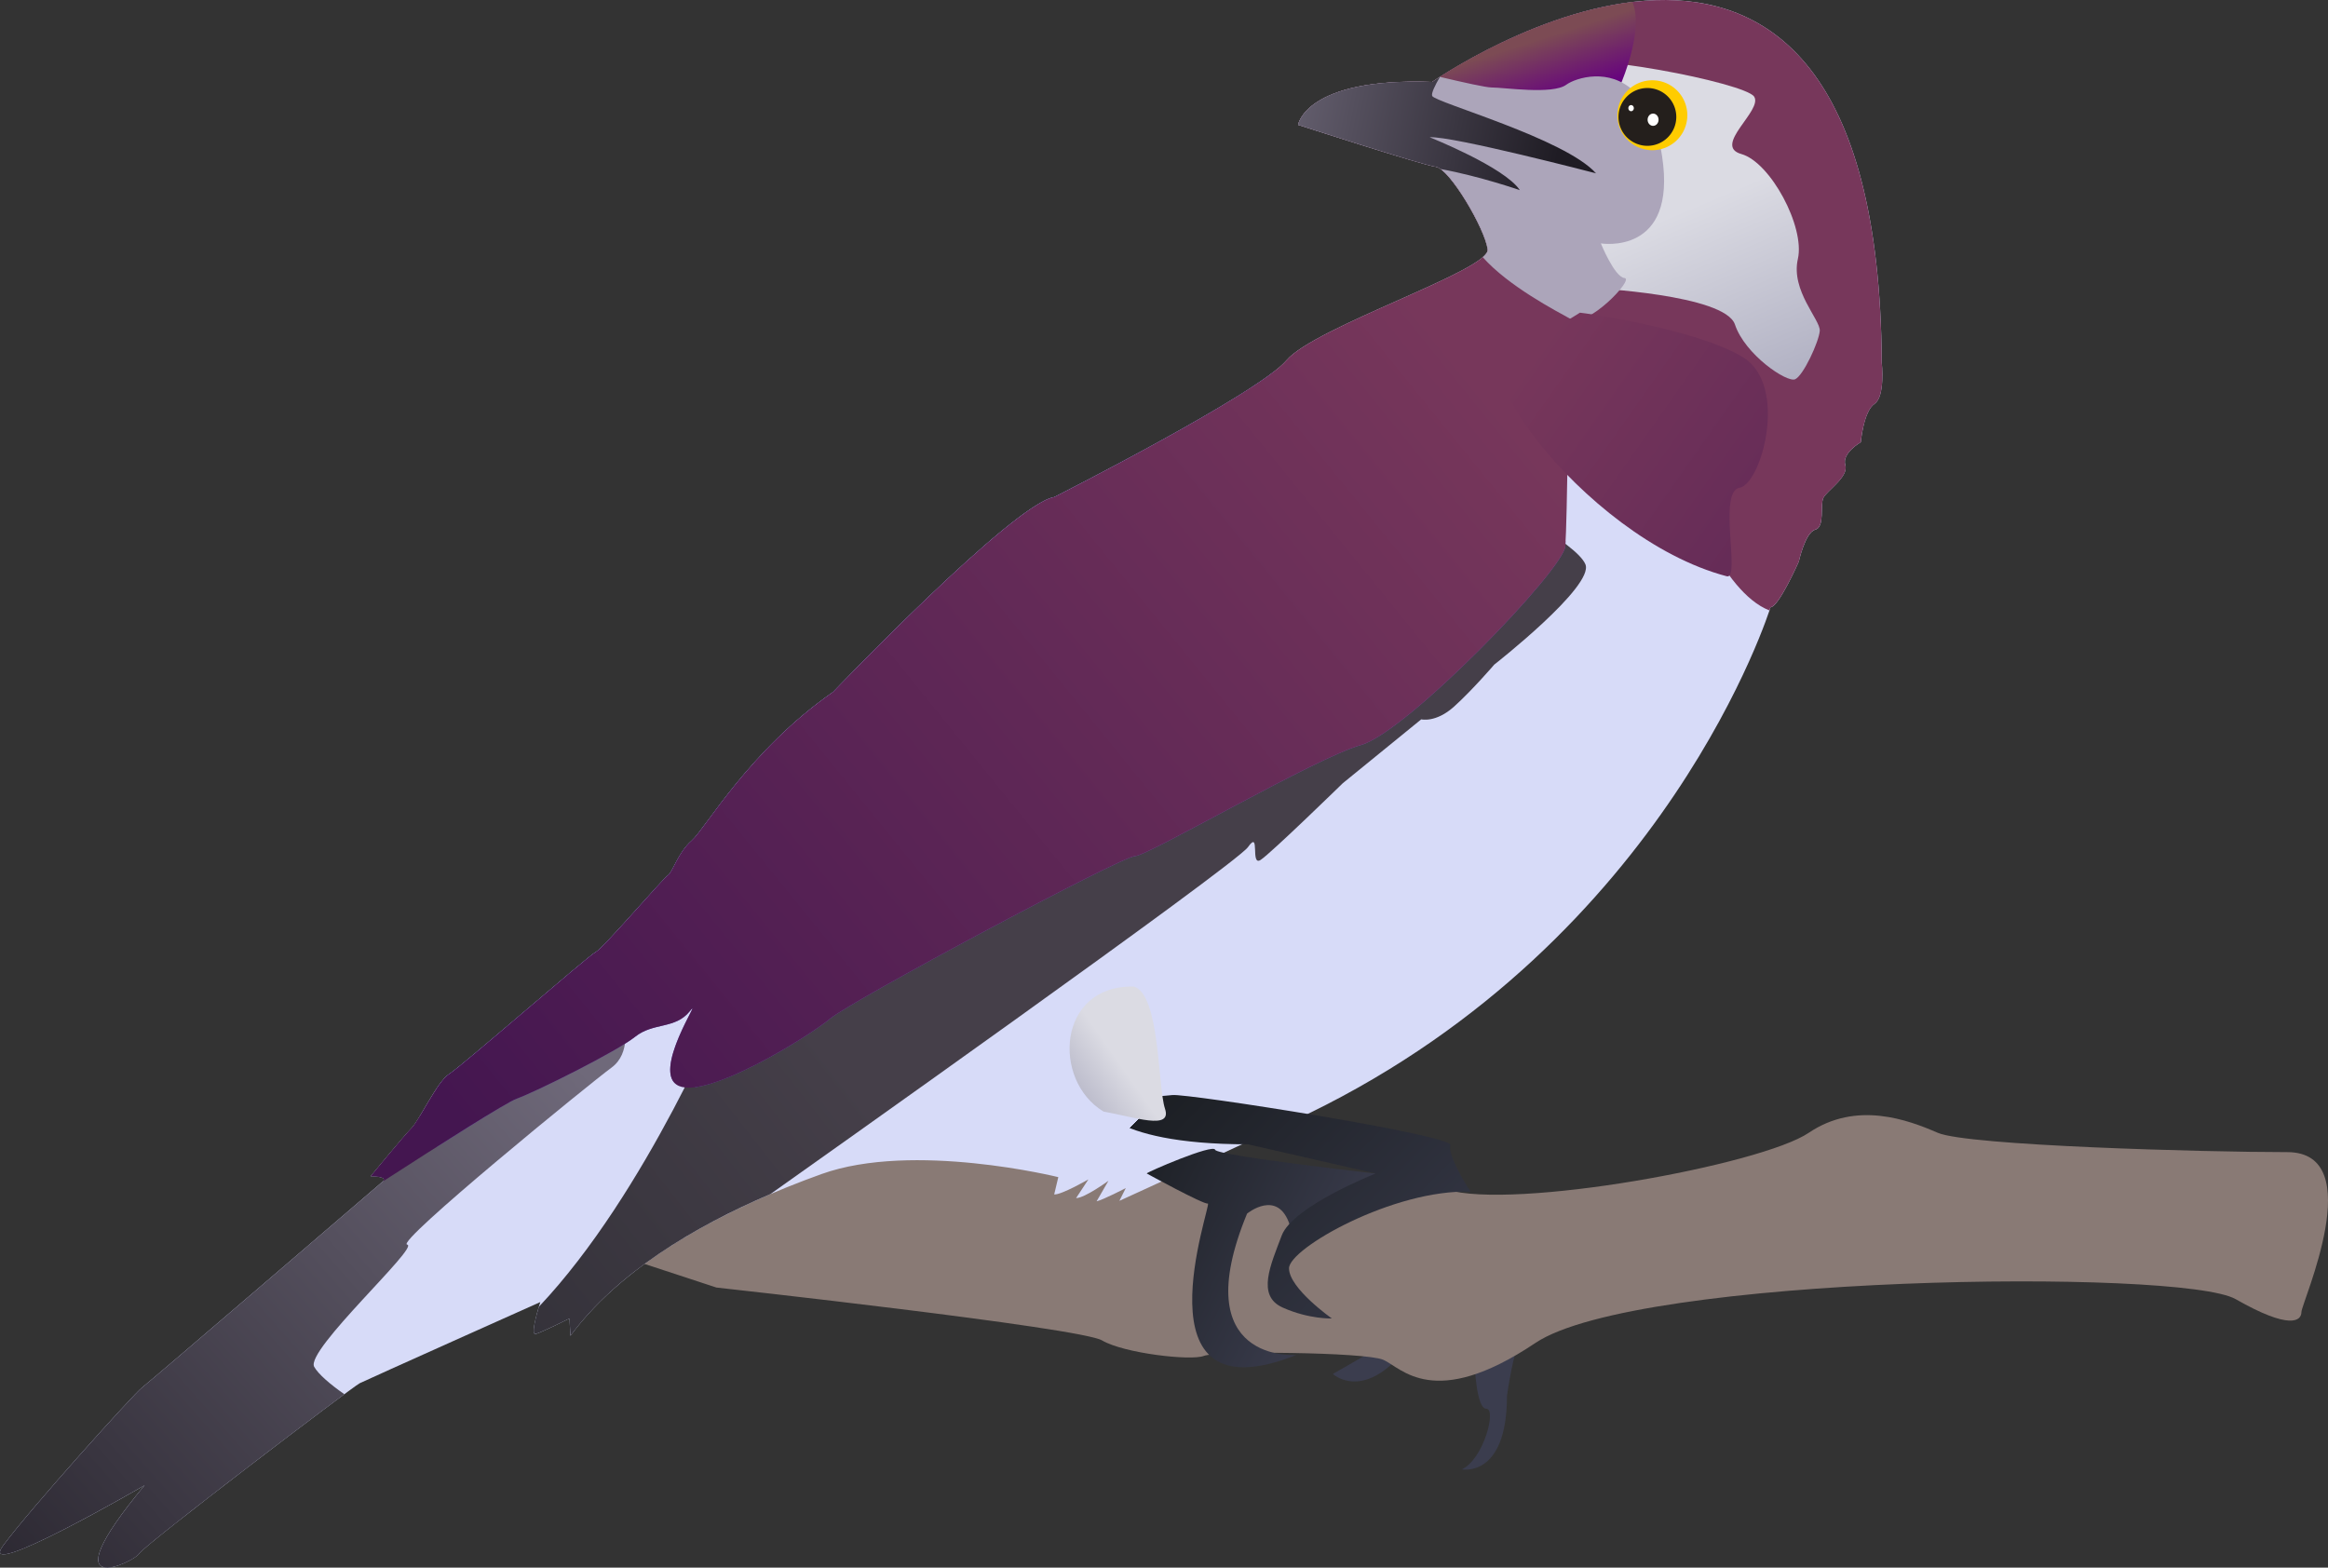 <?xml version="1.0" encoding="UTF-8" standalone="no"?>
<!-- Created with Inkscape (http://www.inkscape.org/) -->

<svg
   xmlns:dc="http://purl.org/dc/elements/1.1/"
   xmlns:cc="http://creativecommons.org/ns#"
   xmlns:rdf="http://www.w3.org/1999/02/22-rdf-syntax-ns#"
   xmlns:svg="http://www.w3.org/2000/svg"
   xmlns="http://www.w3.org/2000/svg"
   xmlns:xlink="http://www.w3.org/1999/xlink"
   xmlns:sodipodi="http://sodipodi.sourceforge.net/DTD/sodipodi-0.dtd"
   xmlns:inkscape="http://www.inkscape.org/namespaces/inkscape"
   width="644.677"
   height="434.151"
   id="svg2"
   sodipodi:version="0.32"
   inkscape:version="0.91 r13725"
   version="1.0"
   sodipodi:docname="bird.svg"
   inkscape:output_extension="org.inkscape.output.svg.inkscape"
   style="display:inline">
  <rect width="100%" height="100%" fill="#333333" stroke="none"/>
  <defs
     id="defs4">
    <linearGradient
       id="linearGradient3334"
       inkscape:collect="always">
      <stop
         id="stop3336"
         offset="0"
         style="stop-color: rgb(59, 61, 78); stop-opacity: 1;" />
      <stop
         style="stop-color: rgb(28, 31, 36); stop-opacity: 1;"
         offset="1"
         id="stop3338" />
      <stop
         id="stop3340"
         offset="1"
         style="stop-color: rgb(59, 61, 78); stop-opacity: 0;" />
    </linearGradient>
    <linearGradient
       inkscape:collect="always"
       id="linearGradient3322">
      <stop
         style="stop-color: rgb(59, 61, 78); stop-opacity: 1;"
         offset="0"
         id="stop3324" />
      <stop
         id="stop3330"
         offset="0.958"
         style="stop-color: rgb(28, 31, 36); stop-opacity: 1;" />
      <stop
         style="stop-color: rgb(59, 61, 78); stop-opacity: 0;"
         offset="1"
         id="stop3326" />
    </linearGradient>
    <linearGradient
       inkscape:collect="always"
       id="linearGradient3312">
      <stop
         style="stop-color: rgb(69, 63, 73); stop-opacity: 1;"
         offset="0"
         id="stop3314" />
      <stop
         style="stop-color: rgb(28, 31, 36); stop-opacity: 1;"
         offset="1"
         id="stop3316" />
    </linearGradient>
    <linearGradient
       inkscape:collect="always"
       id="linearGradient3302">
      <stop
         style="stop-color: rgb(219, 219, 227); stop-opacity: 1;"
         offset="0"
         id="stop3304" />
      <stop
         style="stop-color: rgb(111, 111, 145); stop-opacity: 1;"
         offset="1"
         id="stop3306" />
    </linearGradient>
    <linearGradient
       inkscape:collect="always"
       id="linearGradient3291">
      <stop
         style="stop-color: rgb(124, 75, 84); stop-opacity: 1;"
         offset="0"
         id="stop3293" />
      <stop
         style="stop-color: rgb(102, 0, 128); stop-opacity: 1;"
         offset="1"
         id="stop3295" />
    </linearGradient>
    <linearGradient
       id="linearGradient3267">
      <stop
         style="stop-color: rgb(31, 28, 36); stop-opacity: 1;"
         offset="0"
         id="stop3269" />
      <stop
         style="stop-color: rgb(111, 105, 122); stop-opacity: 1;"
         offset="1"
         id="stop3271" />
    </linearGradient>
    <linearGradient
       inkscape:collect="always"
       id="linearGradient3254">
      <stop
         style="stop-color: rgb(119, 55, 91); stop-opacity: 1;"
         offset="0"
         id="stop3256" />
      <stop
         style="stop-color: rgb(68, 22, 80); stop-opacity: 1;"
         offset="1"
         id="stop3258" />
    </linearGradient>
    <inkscape:perspective
       sodipodi:type="inkscape:persp3d"
       inkscape:vp_x="0 : 526.18109 : 1"
       inkscape:vp_y="0 : 1000 : 0"
       inkscape:vp_z="744.09448 : 526.18109 : 1"
       inkscape:persp3d-origin="372.04724 : 350.78739 : 1"
       id="perspective10" />
    <inkscape:perspective
       id="perspective2390"
       inkscape:persp3d-origin="372.04724 : 350.78739 : 1"
       inkscape:vp_z="744.09448 : 526.18109 : 1"
       inkscape:vp_y="0 : 1000 : 0"
       inkscape:vp_x="0 : 526.18109 : 1"
       sodipodi:type="inkscape:persp3d" />
    <inkscape:perspective
       id="perspective2403"
       inkscape:persp3d-origin="372.04724 : 350.78739 : 1"
       inkscape:vp_z="744.09448 : 526.18109 : 1"
       inkscape:vp_y="0 : 1000 : 0"
       inkscape:vp_x="0 : 526.18109 : 1"
       sodipodi:type="inkscape:persp3d" />
    <linearGradient
       inkscape:collect="always"
       xlink:href="#linearGradient3254"
       id="linearGradient3260"
       x1="432.857"
       y1="250"
       x2="161.429"
       y2="470"
       gradientUnits="userSpaceOnUse" />
    <linearGradient
       inkscape:collect="always"
       xlink:href="#linearGradient3267"
       id="linearGradient3273"
       x1="461.607"
       y1="196.786"
       x2="376.25"
       y2="180.357"
       gradientUnits="userSpaceOnUse" />
    <linearGradient
       inkscape:collect="always"
       xlink:href="#linearGradient3254"
       id="linearGradient3281"
       x1="455.074"
       y1="250.982"
       x2="645.487"
       y2="384.827"
       gradientUnits="userSpaceOnUse" />
    <linearGradient
       inkscape:collect="always"
       xlink:href="#linearGradient3302"
       id="linearGradient3289"
       x1="505.581"
       y1="208.051"
       x2="560.635"
       y2="338.36"
       gradientUnits="userSpaceOnUse" />
    <linearGradient
       inkscape:collect="always"
       xlink:href="#linearGradient3291"
       id="linearGradient3297"
       x1="461.135"
       y1="163.099"
       x2="466.69"
       y2="180.271"
       gradientUnits="userSpaceOnUse" />
    <linearGradient
       inkscape:collect="always"
       xlink:href="#linearGradient3302"
       id="linearGradient3308"
       x1="340.974"
       y1="447.207"
       x2="302.881"
       y2="473.839"
       gradientUnits="userSpaceOnUse"
       gradientTransform="translate(-1.263,0.253)" />
    <linearGradient
       inkscape:collect="always"
       xlink:href="#linearGradient3312"
       id="linearGradient3318"
       x1="263.571"
       y1="449.286"
       x2="35"
       y2="627.857"
       gradientUnits="userSpaceOnUse" />
    <linearGradient
       inkscape:collect="always"
       xlink:href="#linearGradient3267"
       id="linearGradient3320"
       x1="-4.103"
       y1="612.636"
       x2="186.962"
       y2="444.064"
       gradientUnits="userSpaceOnUse" />
    <linearGradient
       inkscape:collect="always"
       xlink:href="#linearGradient3322"
       id="linearGradient3328"
       x1="413.657"
       y1="490.893"
       x2="347.742"
       y2="457.558"
       gradientUnits="userSpaceOnUse" />
    <linearGradient
       inkscape:collect="always"
       xlink:href="#linearGradient3334"
       id="linearGradient3332"
       x1="450.525"
       y1="526.874"
       x2="366.685"
       y2="442.527"
       gradientUnits="userSpaceOnUse" />
  </defs>
  <sodipodi:namedview
     id="base"
     pagecolor="#ffffff"
     bordercolor="#666666"
     borderopacity="1.0"
     inkscape:pageopacity="0.0"
     inkscape:pageshadow="2"
     inkscape:zoom="0.98994949"
     inkscape:cx="141.42122"
     inkscape:cy="194.06848"
     inkscape:document-units="px"
     inkscape:current-layer="layer2"
     showgrid="false"
     inkscape:window-width="1280"
     inkscape:window-height="966"
     inkscape:window-x="0"
     inkscape:window-y="27"
     inkscape:window-maximized="0" />
  <g
     inkscape:groupmode="layer"
     id="layer2"
     inkscape:label="dessin"
     style="display:inline"
     transform="translate(-30.182,-153.777)">
    <path
       style="fill:#3b3d4e;fill-opacity:1;fill-rule:evenodd;stroke:none;stroke-width:1px;stroke-linecap:butt;stroke-linejoin:miter;stroke-opacity:1;display:inline"
       d="M 399.286,534.286 C 399.286,534.286 405.714,540.357 415.357,531.786 L 419.102,529.26 C 417.316,529.617 412.482,526.299 411.053,527.37 C 409.625,528.441 399.286,534.286 399.286,534.286 z"
       id="path3344"
       sodipodi:nodetypes="cccsc" />
    <path
       style="fill:#3b3d4e;fill-opacity:1;fill-rule:evenodd;stroke:none;stroke-width:1px;stroke-linecap:butt;stroke-linejoin:miter;stroke-opacity:1;display:inline"
       d="M 438.528,531.169 C 438.528,531.169 438.929,543.929 441.786,543.929 C 444.643,543.929 441.071,557.857 435,560.714 C 435,560.714 447.5,563.214 447.5,540.357 C 447.5,540.357 449.286,527.536 451.071,525.75 C 452.857,523.964 439.242,531.169 438.528,531.169 z"
       id="path3346"
       sodipodi:nodetypes="csccsc" />
    <path
       style="fill:#897a75;fill-opacity:1;fill-rule:evenodd;stroke:none;stroke-width:1px;stroke-linecap:butt;stroke-linejoin:miter;stroke-opacity:1;display:inline"
       d="M 204.643,502.5 L 228.571,510.357 C 228.571,510.357 329.286,521.429 335.357,525 C 341.429,528.571 360,530.714 363.571,529.286 C 367.143,527.857 408.214,528.214 413.214,530.357 C 418.214,532.5 427.143,544.643 455.357,525.714 C 483.571,506.786 634.286,505 649.286,513.571 C 664.286,522.143 667.5,519.643 667.5,517.143 C 667.5,514.643 686.429,472.857 663.571,472.857 C 640.714,472.857 575,471.071 566.786,467.5 C 558.571,463.929 544.286,458.571 531.071,467.5 C 517.857,476.429 449.286,488.929 430.714,483.214 C 412.143,477.5 252.5,466.071 238.929,467.857 C 225.357,469.643 205,502.857 204.643,502.5 z"
       id="path3348" />
    <path
       style="fill:#d7dbf8;fill-opacity:1;fill-rule:evenodd;stroke:none;stroke-width:1px;stroke-linecap:butt;stroke-linejoin:miter;stroke-opacity:1"
       d="M 322.143,291.429 C 322.143,291.429 378.571,262.857 386.429,253.571 C 394.286,244.286 442.857,228.571 442.143,222.857 C 441.429,217.143 431.588,200.474 427.8,199.969 C 424.012,199.464 389.666,188.353 389.666,188.353 C 389.666,188.353 391.687,175.221 426.789,176.483 C 426.789,176.483 550.281,90.115 551.291,254.265 C 551.291,254.265 552.301,263.609 549.27,265.629 C 546.24,267.65 545.482,276.236 545.482,276.236 C 545.482,276.236 540.179,279.266 541.189,282.549 C 542.199,285.832 536.138,289.62 535.128,291.641 C 534.118,293.661 535.633,299.722 532.855,300.48 C 530.078,301.237 528.31,309.318 528.31,309.318 C 528.31,309.318 522.754,321.945 520.481,321.945 C 520.481,321.945 492.197,413.617 392.697,462.104 C 392.697,462.104 341.432,485.843 340.169,486.348 L 341.937,482.812 C 341.937,482.812 335.623,486.095 333.855,486.474 L 337.138,480.792 C 337.138,480.792 330.572,485.59 328.173,485.59 L 331.583,480.413 C 331.583,480.413 324.133,484.706 322.112,484.58 L 323.249,479.782 C 323.249,479.782 283.036,469.821 257.679,478.929 C 232.321,488.036 203.798,502.51 188.141,523.723 L 187.888,518.925 C 187.888,518.925 180.312,522.713 178.544,523.218 C 176.777,523.723 179.807,514.379 179.807,514.379 C 179.807,514.379 131.825,535.845 129.805,536.855 C 127.784,537.865 69.953,581.807 68.69,584.08 C 67.428,586.353 42.931,597.969 70.206,565.14 C 70.206,565.14 23.234,592.414 31.062,581.807 C 38.891,571.2 67.428,539.633 69.448,538.118 C 71.468,536.603 134.35,482.56 136.118,481.044 C 137.886,479.529 132.835,479.529 132.835,479.529 C 132.835,479.529 142.179,468.165 144.199,466.145 C 146.22,464.124 151.27,453.265 154.553,451.245 C 157.836,449.225 193.444,418.162 195.212,417.405 C 196.98,416.647 213.9,396.949 215.162,396.192 C 216.425,395.434 217.94,389.878 221.728,386.595 C 225.517,383.312 237.638,361.594 260.872,345.431 C 260.872,345.431 310.622,293.409 322.143,291.429 z"
       id="path2410"
       sodipodi:nodetypes="csssccc" />
    <path
       style="fill:url(#linearGradient3318);fill-opacity:1;fill-rule:evenodd;stroke:none;stroke-width:1px;stroke-linecap:butt;stroke-linejoin:miter;stroke-opacity:1"
       d="M 442.938,291.906 L 324.25,361.594 L 231.312,430.281 C 231.312,430.281 209.324,484.11 179.406,515.688 C 178.657,518.189 177.16,523.611 178.531,523.219 C 180.299,522.714 187.875,518.938 187.875,518.938 L 188.156,523.719 C 200.948,506.388 222.307,493.552 243.531,484.469 C 251.399,478.898 372.359,393.264 375.781,388.375 C 379.317,383.324 376.282,393.927 379.312,391.906 C 382.343,389.886 402.031,370.688 402.031,370.688 L 423.75,353 C 423.75,353 427.793,354.014 432.844,349.469 C 437.895,344.923 443.969,337.844 443.969,337.844 C 443.969,337.844 471.744,316.123 469.219,310.062 C 466.693,304.002 442.938,291.906 442.938,291.906 z"
       id="path2460" />
    <path
       style="fill:url(#linearGradient3320);fill-opacity:1;fill-rule:evenodd;stroke:none;stroke-width:1px;stroke-linecap:butt;stroke-linejoin:miter;stroke-opacity:1"
       d="M 203.031,437.344 L 146.375,463 C 145.508,464.44 144.721,465.623 144.188,466.156 C 142.167,468.177 132.844,479.531 132.844,479.531 C 132.844,479.531 137.893,479.516 136.125,481.031 C 134.357,482.546 71.458,536.61 69.438,538.125 C 67.417,539.64 38.891,571.206 31.062,581.812 C 23.234,592.419 70.219,565.125 70.219,565.125 C 42.945,597.955 67.425,586.367 68.688,584.094 C 69.768,582.149 112.05,549.868 125.562,539.906 C 121.66,537.221 118.287,534.291 117.188,532.312 C 114.662,527.767 146.473,498.974 142.938,498.469 C 139.402,497.964 193.944,453.509 199.5,449.469 C 205.056,445.428 203.031,437.344 203.031,437.344 z"
       id="path2422" />
    <path
       style="fill:#7058b8;fill-opacity:1;fill-rule:evenodd;stroke:none;stroke-width:1px;stroke-linecap:butt;stroke-linejoin:miter;stroke-opacity:1"
       d="M 382.969,256.688 C 368.374,268.017 322.156,291.438 322.156,291.438 C 310.635,293.417 260.875,345.438 260.875,345.438 C 237.641,361.6 225.507,383.311 221.719,386.594 C 217.931,389.877 216.419,395.43 215.156,396.188 C 213.894,396.945 196.987,416.649 195.219,417.406 C 193.451,418.164 157.845,449.23 154.562,451.25 C 153.575,451.857 152.429,453.305 151.25,455.031 L 151.094,471.438 C 161.979,464.516 171.241,458.793 173.25,458.062 C 178.806,456.042 201.012,444.947 206.062,440.906 C 211.113,436.866 217.178,438.863 221.219,433.812 C 225.029,429.05 211.779,448.547 217.031,453.75 L 229.312,437.875 C 228.46,439.069 226.903,445.272 222.625,454.875 C 233.621,453.487 254.911,440.188 260.125,435.844 C 266.186,430.793 340.933,390.875 344.469,390.875 C 348.004,390.875 394.467,363.629 407.094,360.094 C 419.721,356.558 463.151,311.597 463.656,305.031 C 463.676,304.768 463.699,304.123 463.719,303.75 C 463.229,301.226 462.513,298.861 461.625,296.938 C 459.746,292.866 417.894,271.911 382.969,256.688 z"
       id="path2420" />
    <path
       style="fill:url(#linearGradient3260);fill-opacity:1;fill-rule:evenodd;stroke:none;stroke-width:1px;stroke-linecap:butt;stroke-linejoin:miter;stroke-opacity:1"
       d="M 491.562,153.781 C 459.618,153.523 426.781,176.469 426.781,176.469 C 391.678,175.206 389.656,188.344 389.656,188.344 C 389.656,188.344 424.024,199.464 427.812,199.969 C 431.601,200.474 441.442,217.129 442.156,222.844 C 442.871,228.558 394.295,244.277 386.438,253.562 C 378.58,262.848 322.156,291.438 322.156,291.438 C 310.635,293.417 260.875,345.438 260.875,345.438 C 237.641,361.6 225.507,383.311 221.719,386.594 C 217.931,389.877 216.419,395.43 215.156,396.188 C 213.894,396.945 196.987,416.649 195.219,417.406 C 193.451,418.164 157.845,449.23 154.562,451.25 C 151.28,453.27 146.208,464.136 144.188,466.156 C 142.167,468.177 132.844,479.531 132.844,479.531 C 132.844,479.531 137.893,479.516 136.125,481.031 C 152.59,470.387 170.347,459.118 173.25,458.062 C 178.806,456.042 201.012,444.947 206.062,440.906 C 211.113,436.866 217.178,438.863 221.219,433.812 C 225.259,428.762 210.106,450.996 218.188,454.531 C 226.269,458.067 254.064,440.895 260.125,435.844 C 266.186,430.793 340.933,390.875 344.469,390.875 C 348.004,390.875 394.467,363.629 407.094,360.094 C 419.721,356.558 463.151,311.597 463.656,305.031 C 464.161,298.465 464.656,256.031 464.656,256.031 L 497.5,290.375 C 497.5,290.375 506.72,317.591 520.188,322.844 C 520.353,322.347 520.469,321.938 520.469,321.938 C 522.742,321.938 528.313,309.313 528.312,309.312 C 528.312,309.312 530.066,301.226 532.844,300.469 C 535.622,299.711 534.115,293.677 535.125,291.656 C 536.135,289.636 542.198,285.846 541.188,282.562 C 540.177,279.279 545.469,276.25 545.469,276.25 C 545.469,276.25 546.251,267.645 549.281,265.625 C 552.312,263.605 551.281,254.25 551.281,254.25 C 550.792,174.74 521.571,154.024 491.562,153.781 z"
       id="path2418" />
    <path
       style="fill:url(#linearGradient3289);fill-opacity:1.0;fill-rule:evenodd;stroke:none;stroke-width:1px;stroke-linecap:butt;stroke-linejoin:miter;stroke-opacity:1"
       d="M 470.984,233.557 C 470.984,233.557 507.854,235.325 510.632,243.658 C 513.41,251.992 525.027,259.821 527.3,258.811 C 529.572,257.801 533.866,248.457 534.118,245.426 C 534.371,242.396 526.037,234.315 528.057,225.476 C 530.078,216.637 520.481,198.707 512.4,196.434 C 504.319,194.161 518.461,184.312 515.935,180.524 C 513.41,176.736 467.448,167.645 458.862,171.433 C 450.276,175.221 447.75,203 452.801,204.515 C 457.852,206.03 471.236,233.304 470.984,233.557 z"
       id="path2414" />
    <path
       style="fill:url(#linearGradient3328);fill-opacity:1;fill-rule:evenodd;stroke:none;stroke-width:1px;stroke-linecap:butt;stroke-linejoin:miter;stroke-opacity:1"
       d="M 347.745,478.771 C 347.745,478.771 363.402,487.358 364.665,487.105 C 365.928,486.853 343.704,547.209 389.161,529.027 C 389.161,529.027 358.352,531.552 375.524,489.883 C 375.524,489.883 384.111,482.812 387.394,493.166 C 390.676,503.52 417.698,479.529 417.698,479.529 C 417.698,479.529 367.19,473.973 366.685,472.205 C 366.18,470.438 347.492,478.519 347.745,478.771 z"
       id="path2426" />
    <path
       style="fill:url(#linearGradient3332);fill-opacity:1;fill-rule:evenodd;stroke:none;stroke-width:1px;stroke-linecap:butt;stroke-linejoin:miter;stroke-opacity:1"
       d="M 333.35,458.568 C 333.35,458.568 335.876,470.69 375.777,470.69 L 411.132,478.771 C 411.132,478.771 388.151,487.863 385.121,495.944 C 382.09,504.025 378.05,512.612 385.373,515.895 C 392.697,519.178 399.01,518.925 399.01,518.925 C 399.01,518.925 387.141,510.591 387.141,505.035 C 387.141,499.48 416.183,483.065 437.396,483.822 C 437.396,483.822 430.83,473.721 431.84,470.943 C 432.85,468.165 358.857,456.548 354.816,457.053 C 350.775,457.558 333.098,458.316 333.35,458.568 z"
       id="path2424" />
    <path
       style="fill:url(#linearGradient3308);fill-opacity:1;fill-rule:evenodd;stroke:none;stroke-width:1px;stroke-linecap:butt;stroke-linejoin:miter;stroke-opacity:1"
       d="M 335.771,461.617 C 344.357,463.132 354.816,466.902 352.796,460.841 C 350.775,454.78 351.451,429.285 344.209,427.001 C 322.927,426.518 321.436,452.988 335.771,461.617 z"
       id="path3299"
       sodipodi:nodetypes="cscc" />
    <path
       style="fill:url(#linearGradient3297);fill-opacity:1;fill-rule:evenodd;stroke:none;stroke-width:1px;stroke-linecap:butt;stroke-linejoin:miter;stroke-opacity:1"
       d="M 482.25,154.344 C 453.547,157.794 426.781,176.469 426.781,176.469 C 426.695,176.466 426.617,176.472 426.531,176.469 C 425.752,178.862 425.349,180.928 426.281,181.031 C 428.554,181.284 436.136,181.269 438.156,182.531 C 440.177,183.794 445.722,187.094 448.5,187.094 C 451.278,187.094 461.381,189.375 463.906,189.375 C 466.432,189.375 471.498,188.851 474.781,185.062 C 477.647,181.756 485.909,163.075 482.25,154.344 z"
       id="path3239" />
    <path
       style="fill:#aca5ba;fill-opacity:1;fill-rule:evenodd;stroke:none;stroke-width:1px;stroke-linecap:butt;stroke-linejoin:miter;stroke-opacity:1"
       d="M 471.844,174.938 C 468.249,175.043 465.208,176.295 463.906,177.25 C 460.118,180.028 446.754,178 443.219,178 C 441.721,178 435.519,176.63 428.906,175.062 C 427.579,175.917 426.781,176.469 426.781,176.469 C 391.678,175.206 389.656,188.344 389.656,188.344 C 389.656,188.344 424.024,199.464 427.812,199.969 C 431.601,200.474 441.442,217.129 442.156,222.844 C 442.232,223.453 441.716,224.183 440.781,225 C 447.924,233.057 461.145,239.911 465.188,242.156 C 469.733,244.682 482.84,231.034 480.062,230.781 C 477.285,230.529 473.5,221.188 473.5,221.188 C 473.5,221.188 494.731,224.717 490.438,196.938 C 487.62,178.707 478.706,174.736 471.844,174.938 z"
       id="path2412" />
    <path
       style="fill:url(#linearGradient3281);fill-opacity:1;fill-rule:evenodd;stroke:none;stroke-width:1px;stroke-linecap:butt;stroke-linejoin:miter;stroke-opacity:1"
       d="M 467.701,240.375 C 467.701,240.375 456.019,247.892 452.296,247.699 C 427.933,246.438 468.082,302.801 508.377,313.377 C 512.239,314.391 505.834,289.873 511.895,288.863 C 517.956,287.853 525.532,260.579 512.905,252.75 C 500.278,244.921 468.458,240.375 467.701,240.375 z"
       id="path2416"
       sodipodi:nodetypes="cssssc" />
    <path
       sodipodi:type="arc"
       style="opacity:1;fill:#ffcc00;fill-opacity:1;stroke:none;stroke-width:1;stroke-linecap:round;stroke-linejoin:round;stroke-miterlimit:4;stroke-dasharray:none;stroke-dashoffset:56;stroke-opacity:1"
       id="path2465"
       sodipodi:cx="486.26218"
       sodipodi:cy="181.91292"
       sodipodi:rx="8.9651041"
       sodipodi:ry="8.9651041"
       d="m 495.227,181.913 a 8.965,8.965 0 0 1 -8.965,8.965 8.965,8.965 0 0 1 -8.965,-8.965 8.965,8.965 0 0 1 8.965,-8.965 8.965,8.965 0 0 1 8.965,8.965 z"
       transform="matrix(1.08,0,0,1.08,-37.407,-10.773)" />
    <path
       transform="matrix(0.893,0,0,0.893,52.148,23.708)"
       d="m 495.227,181.913 a 8.965,8.965 0 0 1 -8.965,8.965 8.965,8.965 0 0 1 -8.965,-8.965 8.965,8.965 0 0 1 8.965,-8.965 8.965,8.965 0 0 1 8.965,8.965 z"
       sodipodi:ry="8.9651041"
       sodipodi:rx="8.9651041"
       sodipodi:cy="181.91292"
       sodipodi:cx="486.26218"
       id="path3237"
       style="opacity:1;fill:#241f1c;fill-opacity:1;stroke:none;stroke-width:1;stroke-linecap:round;stroke-linejoin:round;stroke-miterlimit:4;stroke-dasharray:none;stroke-dashoffset:56;stroke-opacity:1"
       sodipodi:type="arc" />
    <path
       sodipodi:type="arc"
       style="opacity:1;fill:#ffffff;fill-opacity:1;stroke:none;stroke-width:1;stroke-linecap:round;stroke-linejoin:round;stroke-miterlimit:4;stroke-dasharray:none;stroke-dashoffset:56;stroke-opacity:1"
       id="path3244"
       sodipodi:cx="487.01981"
       sodipodi:cy="185.95352"
       sodipodi:rx="2.1465743"
       sodipodi:ry="2.3991122"
       d="m 489.166,185.954 a 2.147,2.399 0 0 1 -2.147,2.399 2.147,2.399 0 0 1 -2.147,-2.399 2.147,2.399 0 0 1 2.147,-2.399 2.147,2.399 0 0 1 2.147,2.399 z"
       transform="matrix(0.706,0,0,0.706,144.125,55.65)" />
    <path
       transform="matrix(0.353,0,0,0.353,309.953,118.087)"
       d="m 489.166,185.954 a 2.147,2.399 0 0 1 -2.147,2.399 2.147,2.399 0 0 1 -2.147,-2.399 2.147,2.399 0 0 1 2.147,-2.399 2.147,2.399 0 0 1 2.147,2.399 z"
       sodipodi:ry="2.3991122"
       sodipodi:rx="2.1465743"
       sodipodi:cy="185.95352"
       sodipodi:cx="487.01981"
       id="path3246"
       style="opacity:1;fill:#ffffff;fill-opacity:1;stroke:none;stroke-width:1;stroke-linecap:round;stroke-linejoin:round;stroke-miterlimit:4;stroke-dasharray:none;stroke-dashoffset:56;stroke-opacity:1"
       sodipodi:type="arc" />
    <path
       style="fill:url(#linearGradient3273);fill-opacity:1;fill-rule:evenodd;stroke:none;stroke-width:1px;stroke-linecap:butt;stroke-linejoin:miter;stroke-opacity:1"
       d="M 428.906,175.062 C 427.579,175.917 426.781,176.469 426.781,176.469 C 391.678,175.206 389.656,188.344 389.656,188.344 C 389.656,188.344 424.024,199.464 427.812,199.969 C 428.194,200.02 428.637,200.244 429.125,200.594 C 439.952,202.564 451.062,206.438 451.062,206.438 C 446.777,200.009 426.062,191.781 426.062,191.781 C 432.491,191.424 472.156,201.781 472.156,201.781 C 463.585,192.138 427.496,182.129 426.781,180.344 C 426.491,179.617 427.568,177.421 428.938,175.062 C 428.927,175.06 428.916,175.065 428.906,175.062 z"
       id="path3262" />
  </g>
</svg>
